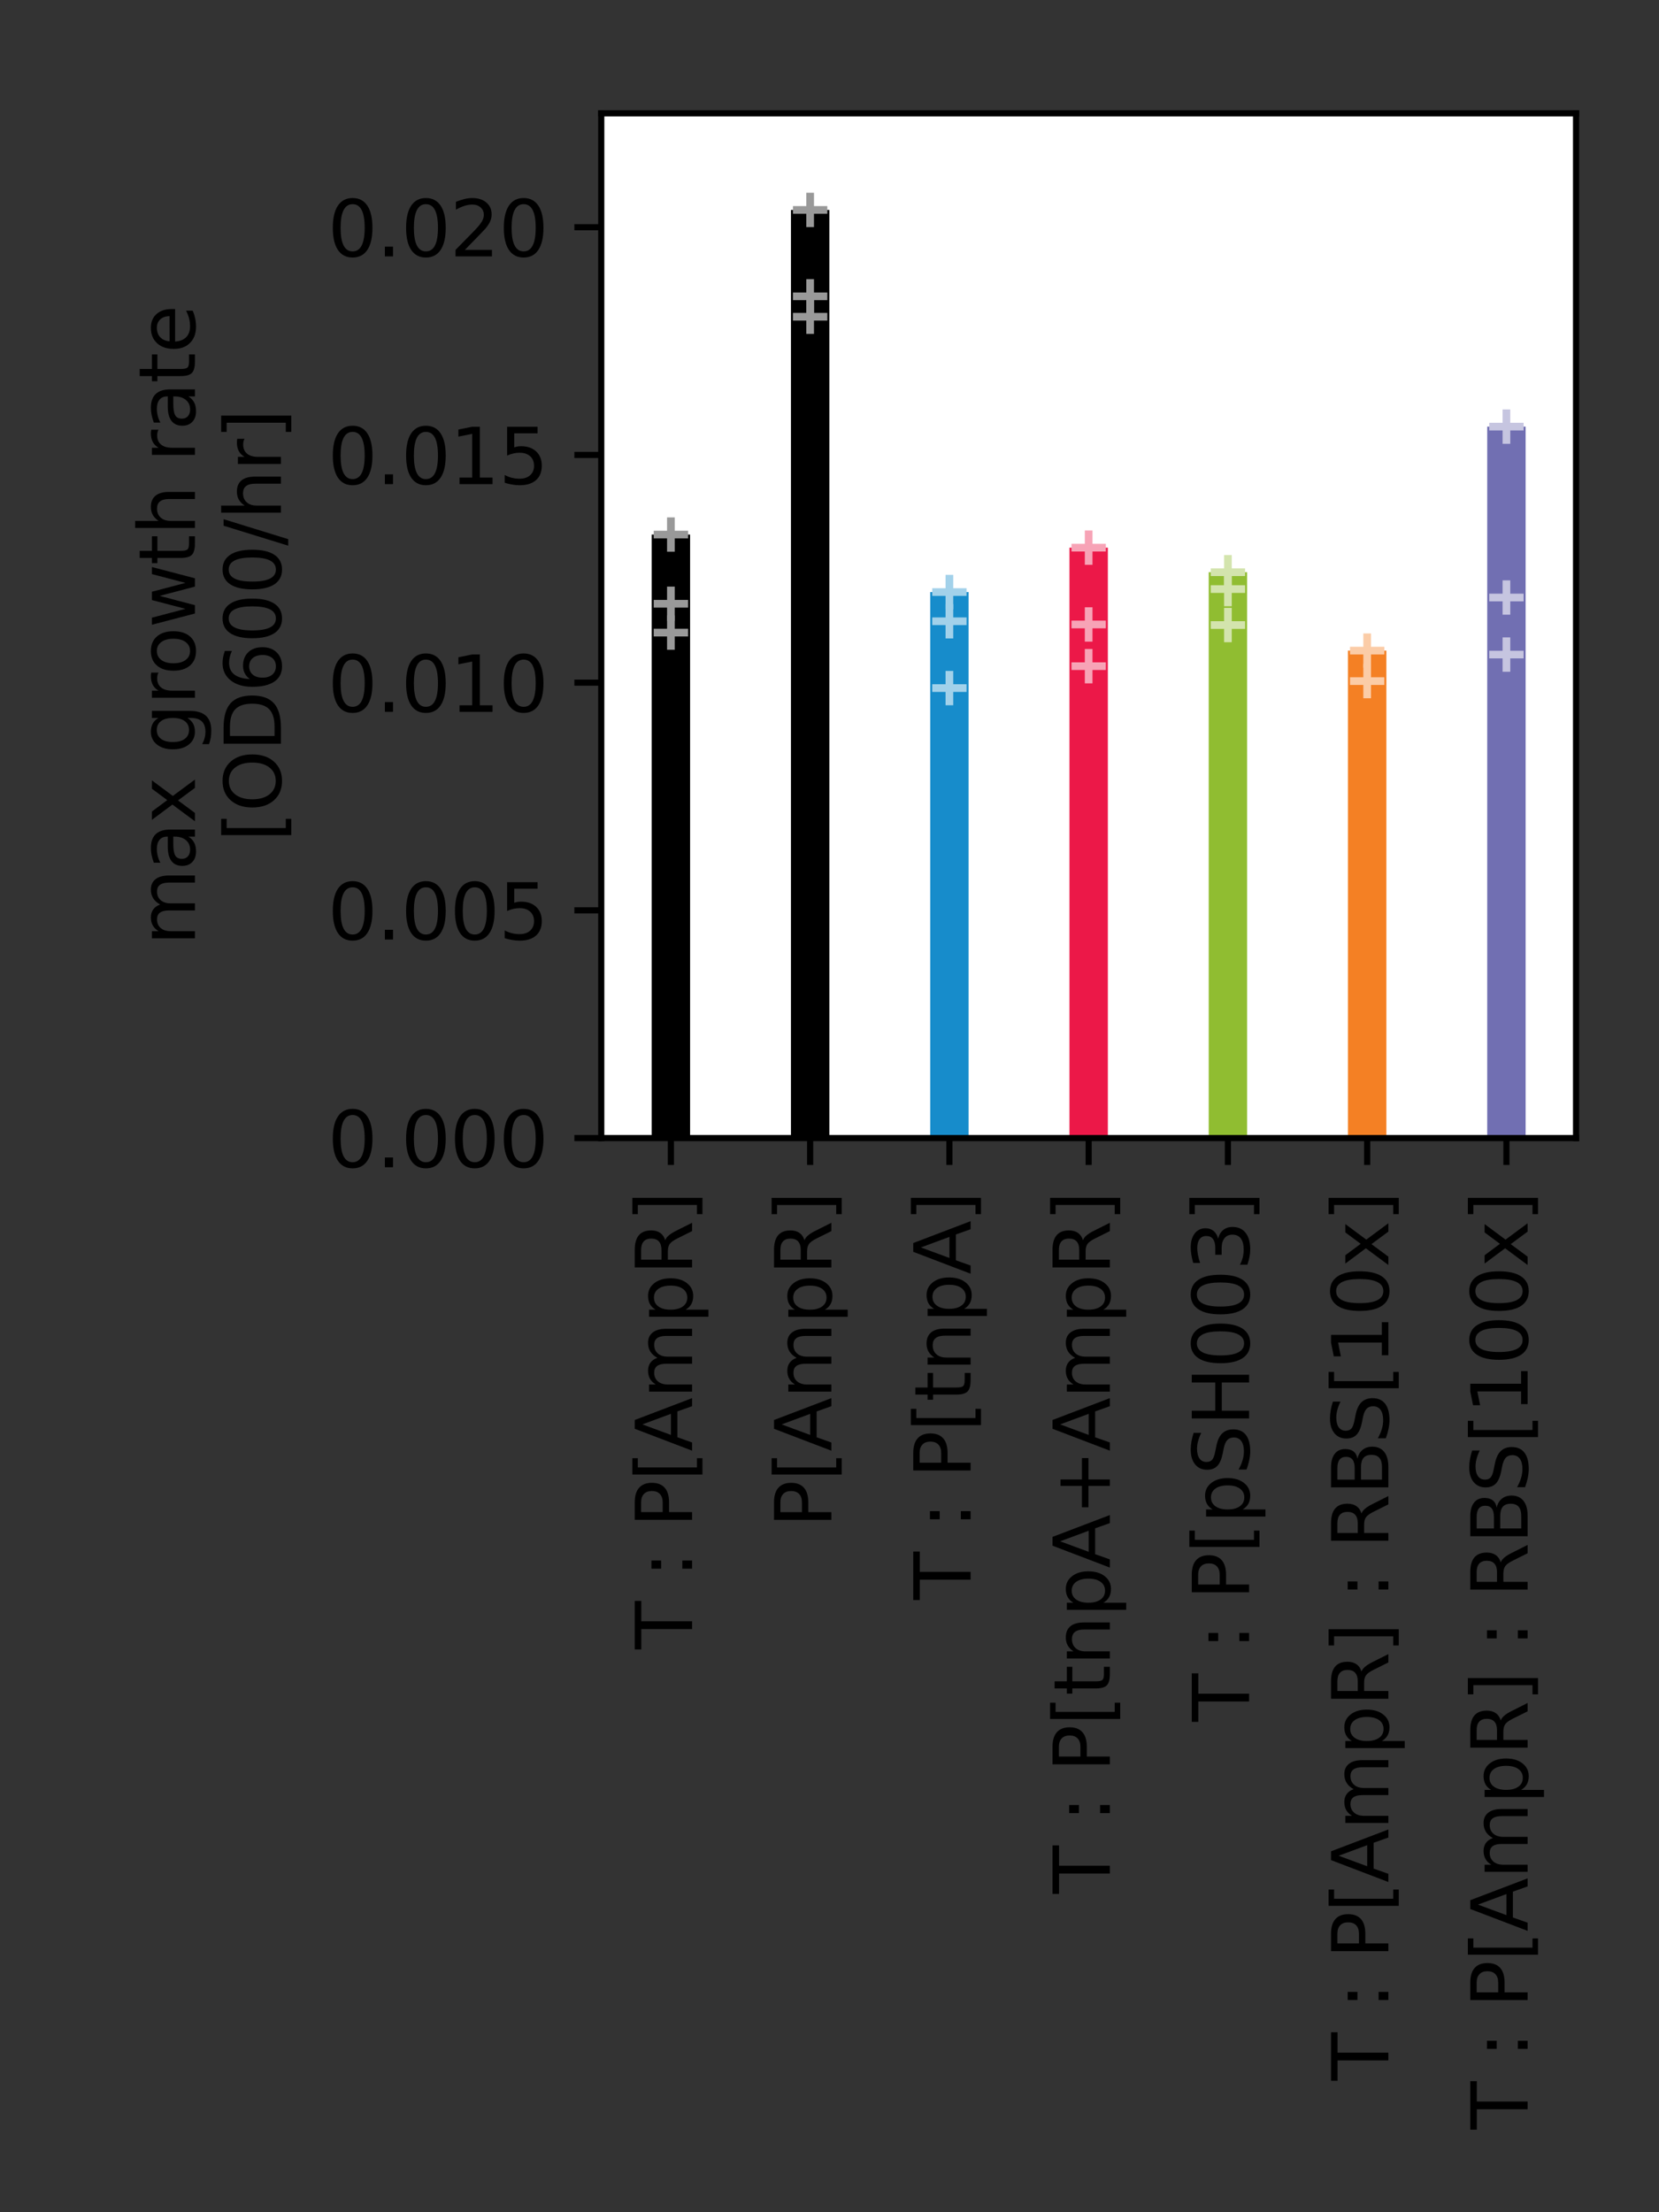 <?xml version="1.0" encoding="utf-8" standalone="no"?>
<!DOCTYPE svg PUBLIC "-//W3C//DTD SVG 1.1//EN"
  "http://www.w3.org/Graphics/SVG/1.1/DTD/svg11.dtd">
<svg xmlns:xlink="http://www.w3.org/1999/xlink" width="216pt" height="288pt" viewBox="0 0 216 288" xmlns="http://www.w3.org/2000/svg" version="1.1">
 <rect x="0" y="0" width="216" height="288" fill="#333333" stroke="none"/>
 <defs>
  <style type="text/css">*{stroke-linejoin: round; stroke-linecap: butt}</style>
 </defs>
 <g id="figure_1">
  <g id="patch_1">
   <path d="M 0 288 
L 216 288 
L 216 0 
L 0 0 
L 0 288 
z
" style="fill: none"/>
  </g>
  <g id="axes_1">
   <g id="patch_2">
    <path d="M 78.284 148.16 
L 205.2 148.16 
L 205.2 14.76 
L 78.284 14.76 
z
" style="fill: #ffffff"/>
   </g>
   <g id="matplotlib.axis_1">
    <g id="xtick_1">
     <g id="line2d_1">
      <defs>
       <path id="m758dbf2bb7" d="M 0 0 
L 0 3.5 
" style="stroke: #000000; stroke-width: 0.8"/>
      </defs>
      <g>
       <use xlink:href="#m758dbf2bb7" x="87.349" y="148.16" style="stroke: #000000; stroke-width: 0.8"/>
      </g>
     </g>
     <g id="text_1">
      <!-- T : P[AmpR] -->
      <g transform="translate(90.109 214.704)rotate(-90)scale(0.1 -0.1)">
       <defs>
        <path id="DejaVuSans-54" d="M -19 4666 
L 3928 4666 
L 3928 4134 
L 2272 4134 
L 2272 0 
L 1638 0 
L 1638 4134 
L -19 4134 
L -19 4666 
z
" transform="scale(0.016)"/>
        <path id="DejaVuSans-20" transform="scale(0.016)"/>
        <path id="DejaVuSans-3a" d="M 750 794 
L 1409 794 
L 1409 0 
L 750 0 
L 750 794 
z
M 750 3309 
L 1409 3309 
L 1409 2516 
L 750 2516 
L 750 3309 
z
" transform="scale(0.016)"/>
        <path id="DejaVuSans-50" d="M 1259 4147 
L 1259 2394 
L 2053 2394 
Q 2494 2394 2734 2622 
Q 2975 2850 2975 3272 
Q 2975 3691 2734 3919 
Q 2494 4147 2053 4147 
L 1259 4147 
z
M 628 4666 
L 2053 4666 
Q 2838 4666 3239 4311 
Q 3641 3956 3641 3272 
Q 3641 2581 3239 2228 
Q 2838 1875 2053 1875 
L 1259 1875 
L 1259 0 
L 628 0 
L 628 4666 
z
" transform="scale(0.016)"/>
        <path id="DejaVuSans-5b" d="M 550 4863 
L 1875 4863 
L 1875 4416 
L 1125 4416 
L 1125 -397 
L 1875 -397 
L 1875 -844 
L 550 -844 
L 550 4863 
z
" transform="scale(0.016)"/>
        <path id="DejaVuSans-41" d="M 2188 4044 
L 1331 1722 
L 3047 1722 
L 2188 4044 
z
M 1831 4666 
L 2547 4666 
L 4325 0 
L 3669 0 
L 3244 1197 
L 1141 1197 
L 716 0 
L 50 0 
L 1831 4666 
z
" transform="scale(0.016)"/>
        <path id="DejaVuSans-6d" d="M 3328 2828 
Q 3544 3216 3844 3400 
Q 4144 3584 4550 3584 
Q 5097 3584 5394 3201 
Q 5691 2819 5691 2113 
L 5691 0 
L 5113 0 
L 5113 2094 
Q 5113 2597 4934 2840 
Q 4756 3084 4391 3084 
Q 3944 3084 3684 2787 
Q 3425 2491 3425 1978 
L 3425 0 
L 2847 0 
L 2847 2094 
Q 2847 2600 2669 2842 
Q 2491 3084 2119 3084 
Q 1678 3084 1418 2786 
Q 1159 2488 1159 1978 
L 1159 0 
L 581 0 
L 581 3500 
L 1159 3500 
L 1159 2956 
Q 1356 3278 1631 3431 
Q 1906 3584 2284 3584 
Q 2666 3584 2933 3390 
Q 3200 3197 3328 2828 
z
" transform="scale(0.016)"/>
        <path id="DejaVuSans-70" d="M 1159 525 
L 1159 -1331 
L 581 -1331 
L 581 3500 
L 1159 3500 
L 1159 2969 
Q 1341 3281 1617 3432 
Q 1894 3584 2278 3584 
Q 2916 3584 3314 3078 
Q 3713 2572 3713 1747 
Q 3713 922 3314 415 
Q 2916 -91 2278 -91 
Q 1894 -91 1617 61 
Q 1341 213 1159 525 
z
M 3116 1747 
Q 3116 2381 2855 2742 
Q 2594 3103 2138 3103 
Q 1681 3103 1420 2742 
Q 1159 2381 1159 1747 
Q 1159 1113 1420 752 
Q 1681 391 2138 391 
Q 2594 391 2855 752 
Q 3116 1113 3116 1747 
z
" transform="scale(0.016)"/>
        <path id="DejaVuSans-52" d="M 2841 2188 
Q 3044 2119 3236 1894 
Q 3428 1669 3622 1275 
L 4263 0 
L 3584 0 
L 2988 1197 
Q 2756 1666 2539 1819 
Q 2322 1972 1947 1972 
L 1259 1972 
L 1259 0 
L 628 0 
L 628 4666 
L 2053 4666 
Q 2853 4666 3247 4331 
Q 3641 3997 3641 3322 
Q 3641 2881 3436 2590 
Q 3231 2300 2841 2188 
z
M 1259 4147 
L 1259 2491 
L 2053 2491 
Q 2509 2491 2742 2702 
Q 2975 2913 2975 3322 
Q 2975 3731 2742 3939 
Q 2509 4147 2053 4147 
L 1259 4147 
z
" transform="scale(0.016)"/>
        <path id="DejaVuSans-5d" d="M 1947 4863 
L 1947 -844 
L 622 -844 
L 622 -397 
L 1369 -397 
L 1369 4416 
L 622 4416 
L 622 4863 
L 1947 4863 
z
" transform="scale(0.016)"/>
       </defs>
       <use xlink:href="#DejaVuSans-54"/>
       <use xlink:href="#DejaVuSans-20" x="61.084"/>
       <use xlink:href="#DejaVuSans-3a" x="92.871"/>
       <use xlink:href="#DejaVuSans-20" x="126.562"/>
       <use xlink:href="#DejaVuSans-50" x="158.35"/>
       <use xlink:href="#DejaVuSans-5b" x="218.652"/>
       <use xlink:href="#DejaVuSans-41" x="257.666"/>
       <use xlink:href="#DejaVuSans-6d" x="326.074"/>
       <use xlink:href="#DejaVuSans-70" x="423.486"/>
       <use xlink:href="#DejaVuSans-52" x="486.963"/>
       <use xlink:href="#DejaVuSans-5d" x="556.445"/>
      </g>
     </g>
    </g>
    <g id="xtick_2">
     <g id="line2d_2">
      <g>
       <use xlink:href="#m758dbf2bb7" x="105.48" y="148.16" style="stroke: #000000; stroke-width: 0.8"/>
      </g>
     </g>
     <g id="text_2">
      <!-- P[AmpR] -->
      <g transform="translate(108.24 198.871)rotate(-90)scale(0.1 -0.1)">
       <use xlink:href="#DejaVuSans-50"/>
       <use xlink:href="#DejaVuSans-5b" x="60.303"/>
       <use xlink:href="#DejaVuSans-41" x="99.316"/>
       <use xlink:href="#DejaVuSans-6d" x="167.725"/>
       <use xlink:href="#DejaVuSans-70" x="265.137"/>
       <use xlink:href="#DejaVuSans-52" x="328.613"/>
       <use xlink:href="#DejaVuSans-5d" x="398.096"/>
      </g>
     </g>
    </g>
    <g id="xtick_3">
     <g id="line2d_3">
      <g>
       <use xlink:href="#m758dbf2bb7" x="123.611" y="148.16" style="stroke: #000000; stroke-width: 0.8"/>
      </g>
     </g>
     <g id="text_3">
      <!-- T : P[tnpA] -->
      <g transform="translate(126.371 208.273)rotate(-90)scale(0.1 -0.1)">
       <defs>
        <path id="DejaVuSans-74" d="M 1172 4494 
L 1172 3500 
L 2356 3500 
L 2356 3053 
L 1172 3053 
L 1172 1153 
Q 1172 725 1289 603 
Q 1406 481 1766 481 
L 2356 481 
L 2356 0 
L 1766 0 
Q 1100 0 847 248 
Q 594 497 594 1153 
L 594 3053 
L 172 3053 
L 172 3500 
L 594 3500 
L 594 4494 
L 1172 4494 
z
" transform="scale(0.016)"/>
        <path id="DejaVuSans-6e" d="M 3513 2113 
L 3513 0 
L 2938 0 
L 2938 2094 
Q 2938 2591 2744 2837 
Q 2550 3084 2163 3084 
Q 1697 3084 1428 2787 
Q 1159 2491 1159 1978 
L 1159 0 
L 581 0 
L 581 3500 
L 1159 3500 
L 1159 2956 
Q 1366 3272 1645 3428 
Q 1925 3584 2291 3584 
Q 2894 3584 3203 3211 
Q 3513 2838 3513 2113 
z
" transform="scale(0.016)"/>
       </defs>
       <use xlink:href="#DejaVuSans-54"/>
       <use xlink:href="#DejaVuSans-20" x="61.084"/>
       <use xlink:href="#DejaVuSans-3a" x="92.871"/>
       <use xlink:href="#DejaVuSans-20" x="126.562"/>
       <use xlink:href="#DejaVuSans-50" x="158.35"/>
       <use xlink:href="#DejaVuSans-5b" x="218.652"/>
       <use xlink:href="#DejaVuSans-74" x="257.666"/>
       <use xlink:href="#DejaVuSans-6e" x="296.875"/>
       <use xlink:href="#DejaVuSans-70" x="360.254"/>
       <use xlink:href="#DejaVuSans-41" x="423.73"/>
       <use xlink:href="#DejaVuSans-5d" x="492.139"/>
      </g>
     </g>
    </g>
    <g id="xtick_4">
     <g id="line2d_4">
      <g>
       <use xlink:href="#m758dbf2bb7" x="141.742" y="148.16" style="stroke: #000000; stroke-width: 0.8"/>
      </g>
     </g>
     <g id="text_4">
      <!-- T : P[tnpA+AmpR] -->
      <g transform="translate(144.501 246.53)rotate(-90)scale(0.1 -0.1)">
       <defs>
        <path id="DejaVuSans-2b" d="M 2944 4013 
L 2944 2272 
L 4684 2272 
L 4684 1741 
L 2944 1741 
L 2944 0 
L 2419 0 
L 2419 1741 
L 678 1741 
L 678 2272 
L 2419 2272 
L 2419 4013 
L 2944 4013 
z
" transform="scale(0.016)"/>
       </defs>
       <use xlink:href="#DejaVuSans-54"/>
       <use xlink:href="#DejaVuSans-20" x="61.084"/>
       <use xlink:href="#DejaVuSans-3a" x="92.871"/>
       <use xlink:href="#DejaVuSans-20" x="126.562"/>
       <use xlink:href="#DejaVuSans-50" x="158.35"/>
       <use xlink:href="#DejaVuSans-5b" x="218.652"/>
       <use xlink:href="#DejaVuSans-74" x="257.666"/>
       <use xlink:href="#DejaVuSans-6e" x="296.875"/>
       <use xlink:href="#DejaVuSans-70" x="360.254"/>
       <use xlink:href="#DejaVuSans-41" x="423.73"/>
       <use xlink:href="#DejaVuSans-2b" x="492.139"/>
       <use xlink:href="#DejaVuSans-41" x="575.928"/>
       <use xlink:href="#DejaVuSans-6d" x="644.336"/>
       <use xlink:href="#DejaVuSans-70" x="741.748"/>
       <use xlink:href="#DejaVuSans-52" x="805.225"/>
       <use xlink:href="#DejaVuSans-5d" x="874.707"/>
      </g>
     </g>
    </g>
    <g id="xtick_5">
     <g id="line2d_5">
      <g>
       <use xlink:href="#m758dbf2bb7" x="159.873" y="148.16" style="stroke: #000000; stroke-width: 0.8"/>
      </g>
     </g>
     <g id="text_5">
      <!-- T : P[pSH003] -->
      <g transform="translate(162.632 224.13)rotate(-90)scale(0.1 -0.1)">
       <defs>
        <path id="DejaVuSans-53" d="M 3425 4513 
L 3425 3897 
Q 3066 4069 2747 4153 
Q 2428 4238 2131 4238 
Q 1616 4238 1336 4038 
Q 1056 3838 1056 3469 
Q 1056 3159 1242 3001 
Q 1428 2844 1947 2747 
L 2328 2669 
Q 3034 2534 3370 2195 
Q 3706 1856 3706 1288 
Q 3706 609 3251 259 
Q 2797 -91 1919 -91 
Q 1588 -91 1214 -16 
Q 841 59 441 206 
L 441 856 
Q 825 641 1194 531 
Q 1563 422 1919 422 
Q 2459 422 2753 634 
Q 3047 847 3047 1241 
Q 3047 1584 2836 1778 
Q 2625 1972 2144 2069 
L 1759 2144 
Q 1053 2284 737 2584 
Q 422 2884 422 3419 
Q 422 4038 858 4394 
Q 1294 4750 2059 4750 
Q 2388 4750 2728 4690 
Q 3069 4631 3425 4513 
z
" transform="scale(0.016)"/>
        <path id="DejaVuSans-48" d="M 628 4666 
L 1259 4666 
L 1259 2753 
L 3553 2753 
L 3553 4666 
L 4184 4666 
L 4184 0 
L 3553 0 
L 3553 2222 
L 1259 2222 
L 1259 0 
L 628 0 
L 628 4666 
z
" transform="scale(0.016)"/>
        <path id="DejaVuSans-30" d="M 2034 4250 
Q 1547 4250 1301 3770 
Q 1056 3291 1056 2328 
Q 1056 1369 1301 889 
Q 1547 409 2034 409 
Q 2525 409 2770 889 
Q 3016 1369 3016 2328 
Q 3016 3291 2770 3770 
Q 2525 4250 2034 4250 
z
M 2034 4750 
Q 2819 4750 3233 4129 
Q 3647 3509 3647 2328 
Q 3647 1150 3233 529 
Q 2819 -91 2034 -91 
Q 1250 -91 836 529 
Q 422 1150 422 2328 
Q 422 3509 836 4129 
Q 1250 4750 2034 4750 
z
" transform="scale(0.016)"/>
        <path id="DejaVuSans-33" d="M 2597 2516 
Q 3050 2419 3304 2112 
Q 3559 1806 3559 1356 
Q 3559 666 3084 287 
Q 2609 -91 1734 -91 
Q 1441 -91 1130 -33 
Q 819 25 488 141 
L 488 750 
Q 750 597 1062 519 
Q 1375 441 1716 441 
Q 2309 441 2620 675 
Q 2931 909 2931 1356 
Q 2931 1769 2642 2001 
Q 2353 2234 1838 2234 
L 1294 2234 
L 1294 2753 
L 1863 2753 
Q 2328 2753 2575 2939 
Q 2822 3125 2822 3475 
Q 2822 3834 2567 4026 
Q 2313 4219 1838 4219 
Q 1578 4219 1281 4162 
Q 984 4106 628 3988 
L 628 4550 
Q 988 4650 1302 4700 
Q 1616 4750 1894 4750 
Q 2613 4750 3031 4423 
Q 3450 4097 3450 3541 
Q 3450 3153 3228 2886 
Q 3006 2619 2597 2516 
z
" transform="scale(0.016)"/>
       </defs>
       <use xlink:href="#DejaVuSans-54"/>
       <use xlink:href="#DejaVuSans-20" x="61.084"/>
       <use xlink:href="#DejaVuSans-3a" x="92.871"/>
       <use xlink:href="#DejaVuSans-20" x="126.562"/>
       <use xlink:href="#DejaVuSans-50" x="158.35"/>
       <use xlink:href="#DejaVuSans-5b" x="218.652"/>
       <use xlink:href="#DejaVuSans-70" x="257.666"/>
       <use xlink:href="#DejaVuSans-53" x="321.143"/>
       <use xlink:href="#DejaVuSans-48" x="384.619"/>
       <use xlink:href="#DejaVuSans-30" x="459.814"/>
       <use xlink:href="#DejaVuSans-30" x="523.438"/>
       <use xlink:href="#DejaVuSans-33" x="587.061"/>
       <use xlink:href="#DejaVuSans-5d" x="650.684"/>
      </g>
     </g>
    </g>
    <g id="xtick_6">
     <g id="line2d_6">
      <g>
       <use xlink:href="#m758dbf2bb7" x="178.004" y="148.16" style="stroke: #000000; stroke-width: 0.8"/>
      </g>
     </g>
     <g id="text_6">
      <!-- T : P[AmpR] : RBS[10x] -->
      <g transform="translate(180.763 270.858)rotate(-90)scale(0.1 -0.1)">
       <defs>
        <path id="DejaVuSans-42" d="M 1259 2228 
L 1259 519 
L 2272 519 
Q 2781 519 3026 730 
Q 3272 941 3272 1375 
Q 3272 1813 3026 2020 
Q 2781 2228 2272 2228 
L 1259 2228 
z
M 1259 4147 
L 1259 2741 
L 2194 2741 
Q 2656 2741 2882 2914 
Q 3109 3088 3109 3444 
Q 3109 3797 2882 3972 
Q 2656 4147 2194 4147 
L 1259 4147 
z
M 628 4666 
L 2241 4666 
Q 2963 4666 3353 4366 
Q 3744 4066 3744 3513 
Q 3744 3084 3544 2831 
Q 3344 2578 2956 2516 
Q 3422 2416 3680 2098 
Q 3938 1781 3938 1306 
Q 3938 681 3513 340 
Q 3088 0 2303 0 
L 628 0 
L 628 4666 
z
" transform="scale(0.016)"/>
        <path id="DejaVuSans-31" d="M 794 531 
L 1825 531 
L 1825 4091 
L 703 3866 
L 703 4441 
L 1819 4666 
L 2450 4666 
L 2450 531 
L 3481 531 
L 3481 0 
L 794 0 
L 794 531 
z
" transform="scale(0.016)"/>
        <path id="DejaVuSans-78" d="M 3513 3500 
L 2247 1797 
L 3578 0 
L 2900 0 
L 1881 1375 
L 863 0 
L 184 0 
L 1544 1831 
L 300 3500 
L 978 3500 
L 1906 2253 
L 2834 3500 
L 3513 3500 
z
" transform="scale(0.016)"/>
       </defs>
       <use xlink:href="#DejaVuSans-54"/>
       <use xlink:href="#DejaVuSans-20" x="61.084"/>
       <use xlink:href="#DejaVuSans-3a" x="92.871"/>
       <use xlink:href="#DejaVuSans-20" x="126.562"/>
       <use xlink:href="#DejaVuSans-50" x="158.35"/>
       <use xlink:href="#DejaVuSans-5b" x="218.652"/>
       <use xlink:href="#DejaVuSans-41" x="257.666"/>
       <use xlink:href="#DejaVuSans-6d" x="326.074"/>
       <use xlink:href="#DejaVuSans-70" x="423.486"/>
       <use xlink:href="#DejaVuSans-52" x="486.963"/>
       <use xlink:href="#DejaVuSans-5d" x="556.445"/>
       <use xlink:href="#DejaVuSans-20" x="595.459"/>
       <use xlink:href="#DejaVuSans-3a" x="627.246"/>
       <use xlink:href="#DejaVuSans-20" x="660.938"/>
       <use xlink:href="#DejaVuSans-52" x="692.725"/>
       <use xlink:href="#DejaVuSans-42" x="762.207"/>
       <use xlink:href="#DejaVuSans-53" x="829.061"/>
       <use xlink:href="#DejaVuSans-5b" x="892.537"/>
       <use xlink:href="#DejaVuSans-31" x="931.551"/>
       <use xlink:href="#DejaVuSans-30" x="995.174"/>
       <use xlink:href="#DejaVuSans-78" x="1058.797"/>
       <use xlink:href="#DejaVuSans-5d" x="1117.977"/>
      </g>
     </g>
    </g>
    <g id="xtick_7">
     <g id="line2d_7">
      <g>
       <use xlink:href="#m758dbf2bb7" x="196.135" y="148.16" style="stroke: #000000; stroke-width: 0.8"/>
      </g>
     </g>
     <g id="text_7">
      <!-- T : P[AmpR] : RBS[100x] -->
      <g transform="translate(198.894 277.221)rotate(-90)scale(0.1 -0.1)">
       <use xlink:href="#DejaVuSans-54"/>
       <use xlink:href="#DejaVuSans-20" x="61.084"/>
       <use xlink:href="#DejaVuSans-3a" x="92.871"/>
       <use xlink:href="#DejaVuSans-20" x="126.562"/>
       <use xlink:href="#DejaVuSans-50" x="158.35"/>
       <use xlink:href="#DejaVuSans-5b" x="218.652"/>
       <use xlink:href="#DejaVuSans-41" x="257.666"/>
       <use xlink:href="#DejaVuSans-6d" x="326.074"/>
       <use xlink:href="#DejaVuSans-70" x="423.486"/>
       <use xlink:href="#DejaVuSans-52" x="486.963"/>
       <use xlink:href="#DejaVuSans-5d" x="556.445"/>
       <use xlink:href="#DejaVuSans-20" x="595.459"/>
       <use xlink:href="#DejaVuSans-3a" x="627.246"/>
       <use xlink:href="#DejaVuSans-20" x="660.938"/>
       <use xlink:href="#DejaVuSans-52" x="692.725"/>
       <use xlink:href="#DejaVuSans-42" x="762.207"/>
       <use xlink:href="#DejaVuSans-53" x="829.061"/>
       <use xlink:href="#DejaVuSans-5b" x="892.537"/>
       <use xlink:href="#DejaVuSans-31" x="931.551"/>
       <use xlink:href="#DejaVuSans-30" x="995.174"/>
       <use xlink:href="#DejaVuSans-30" x="1058.797"/>
       <use xlink:href="#DejaVuSans-78" x="1122.42"/>
       <use xlink:href="#DejaVuSans-5d" x="1181.6"/>
      </g>
     </g>
    </g>
   </g>
   <g id="matplotlib.axis_2">
    <g id="ytick_1">
     <g id="line2d_8">
      <defs>
       <path id="md6431f8897" d="M 0 0 
L -3.5 0 
" style="stroke: #000000; stroke-width: 0.8"/>
      </defs>
      <g>
       <use xlink:href="#md6431f8897" x="78.284" y="148.16" style="stroke: #000000; stroke-width: 0.8"/>
      </g>
     </g>
     <g id="text_8">
      <!-- 0.000 -->
      <g transform="translate(42.656 151.959)scale(0.1 -0.1)">
       <defs>
        <path id="DejaVuSans-2e" d="M 684 794 
L 1344 794 
L 1344 0 
L 684 0 
L 684 794 
z
" transform="scale(0.016)"/>
       </defs>
       <use xlink:href="#DejaVuSans-30"/>
       <use xlink:href="#DejaVuSans-2e" x="63.623"/>
       <use xlink:href="#DejaVuSans-30" x="95.41"/>
       <use xlink:href="#DejaVuSans-30" x="159.033"/>
       <use xlink:href="#DejaVuSans-30" x="222.656"/>
      </g>
     </g>
    </g>
    <g id="ytick_2">
     <g id="line2d_9">
      <g>
       <use xlink:href="#md6431f8897" x="78.284" y="118.516" style="stroke: #000000; stroke-width: 0.8"/>
      </g>
     </g>
     <g id="text_9">
      <!-- 0.005 -->
      <g transform="translate(42.656 122.315)scale(0.1 -0.1)">
       <defs>
        <path id="DejaVuSans-35" d="M 691 4666 
L 3169 4666 
L 3169 4134 
L 1269 4134 
L 1269 2991 
Q 1406 3038 1543 3061 
Q 1681 3084 1819 3084 
Q 2600 3084 3056 2656 
Q 3513 2228 3513 1497 
Q 3513 744 3044 326 
Q 2575 -91 1722 -91 
Q 1428 -91 1123 -41 
Q 819 9 494 109 
L 494 744 
Q 775 591 1075 516 
Q 1375 441 1709 441 
Q 2250 441 2565 725 
Q 2881 1009 2881 1497 
Q 2881 1984 2565 2268 
Q 2250 2553 1709 2553 
Q 1456 2553 1204 2497 
Q 953 2441 691 2322 
L 691 4666 
z
" transform="scale(0.016)"/>
       </defs>
       <use xlink:href="#DejaVuSans-30"/>
       <use xlink:href="#DejaVuSans-2e" x="63.623"/>
       <use xlink:href="#DejaVuSans-30" x="95.41"/>
       <use xlink:href="#DejaVuSans-30" x="159.033"/>
       <use xlink:href="#DejaVuSans-35" x="222.656"/>
      </g>
     </g>
    </g>
    <g id="ytick_3">
     <g id="line2d_10">
      <g>
       <use xlink:href="#md6431f8897" x="78.284" y="88.871" style="stroke: #000000; stroke-width: 0.8"/>
      </g>
     </g>
     <g id="text_10">
      <!-- 0.010 -->
      <g transform="translate(42.656 92.67)scale(0.1 -0.1)">
       <use xlink:href="#DejaVuSans-30"/>
       <use xlink:href="#DejaVuSans-2e" x="63.623"/>
       <use xlink:href="#DejaVuSans-30" x="95.41"/>
       <use xlink:href="#DejaVuSans-31" x="159.033"/>
       <use xlink:href="#DejaVuSans-30" x="222.656"/>
      </g>
     </g>
    </g>
    <g id="ytick_4">
     <g id="line2d_11">
      <g>
       <use xlink:href="#md6431f8897" x="78.284" y="59.227" style="stroke: #000000; stroke-width: 0.8"/>
      </g>
     </g>
     <g id="text_11">
      <!-- 0.015 -->
      <g transform="translate(42.656 63.026)scale(0.1 -0.1)">
       <use xlink:href="#DejaVuSans-30"/>
       <use xlink:href="#DejaVuSans-2e" x="63.623"/>
       <use xlink:href="#DejaVuSans-30" x="95.41"/>
       <use xlink:href="#DejaVuSans-31" x="159.033"/>
       <use xlink:href="#DejaVuSans-35" x="222.656"/>
      </g>
     </g>
    </g>
    <g id="ytick_5">
     <g id="line2d_12">
      <g>
       <use xlink:href="#md6431f8897" x="78.284" y="29.582" style="stroke: #000000; stroke-width: 0.8"/>
      </g>
     </g>
     <g id="text_12">
      <!-- 0.020 -->
      <g transform="translate(42.656 33.381)scale(0.1 -0.1)">
       <defs>
        <path id="DejaVuSans-32" d="M 1228 531 
L 3431 531 
L 3431 0 
L 469 0 
L 469 531 
Q 828 903 1448 1529 
Q 2069 2156 2228 2338 
Q 2531 2678 2651 2914 
Q 2772 3150 2772 3378 
Q 2772 3750 2511 3984 
Q 2250 4219 1831 4219 
Q 1534 4219 1204 4116 
Q 875 4013 500 3803 
L 500 4441 
Q 881 4594 1212 4672 
Q 1544 4750 1819 4750 
Q 2544 4750 2975 4387 
Q 3406 4025 3406 3419 
Q 3406 3131 3298 2873 
Q 3191 2616 2906 2266 
Q 2828 2175 2409 1742 
Q 1991 1309 1228 531 
z
" transform="scale(0.016)"/>
       </defs>
       <use xlink:href="#DejaVuSans-30"/>
       <use xlink:href="#DejaVuSans-2e" x="63.623"/>
       <use xlink:href="#DejaVuSans-30" x="95.41"/>
       <use xlink:href="#DejaVuSans-32" x="159.033"/>
       <use xlink:href="#DejaVuSans-30" x="222.656"/>
      </g>
     </g>
    </g>
    <g id="text_13">
     <!-- max growth rate -->
     <g transform="translate(25.378 123.083)rotate(-90)scale(0.1 -0.1)">
      <defs>
       <path id="DejaVuSans-61" d="M 2194 1759 
Q 1497 1759 1228 1600 
Q 959 1441 959 1056 
Q 959 750 1161 570 
Q 1363 391 1709 391 
Q 2188 391 2477 730 
Q 2766 1069 2766 1631 
L 2766 1759 
L 2194 1759 
z
M 3341 1997 
L 3341 0 
L 2766 0 
L 2766 531 
Q 2569 213 2275 61 
Q 1981 -91 1556 -91 
Q 1019 -91 701 211 
Q 384 513 384 1019 
Q 384 1609 779 1909 
Q 1175 2209 1959 2209 
L 2766 2209 
L 2766 2266 
Q 2766 2663 2505 2880 
Q 2244 3097 1772 3097 
Q 1472 3097 1187 3025 
Q 903 2953 641 2809 
L 641 3341 
Q 956 3463 1253 3523 
Q 1550 3584 1831 3584 
Q 2591 3584 2966 3190 
Q 3341 2797 3341 1997 
z
" transform="scale(0.016)"/>
       <path id="DejaVuSans-67" d="M 2906 1791 
Q 2906 2416 2648 2759 
Q 2391 3103 1925 3103 
Q 1463 3103 1205 2759 
Q 947 2416 947 1791 
Q 947 1169 1205 825 
Q 1463 481 1925 481 
Q 2391 481 2648 825 
Q 2906 1169 2906 1791 
z
M 3481 434 
Q 3481 -459 3084 -895 
Q 2688 -1331 1869 -1331 
Q 1566 -1331 1297 -1286 
Q 1028 -1241 775 -1147 
L 775 -588 
Q 1028 -725 1275 -790 
Q 1522 -856 1778 -856 
Q 2344 -856 2625 -561 
Q 2906 -266 2906 331 
L 2906 616 
Q 2728 306 2450 153 
Q 2172 0 1784 0 
Q 1141 0 747 490 
Q 353 981 353 1791 
Q 353 2603 747 3093 
Q 1141 3584 1784 3584 
Q 2172 3584 2450 3431 
Q 2728 3278 2906 2969 
L 2906 3500 
L 3481 3500 
L 3481 434 
z
" transform="scale(0.016)"/>
       <path id="DejaVuSans-72" d="M 2631 2963 
Q 2534 3019 2420 3045 
Q 2306 3072 2169 3072 
Q 1681 3072 1420 2755 
Q 1159 2438 1159 1844 
L 1159 0 
L 581 0 
L 581 3500 
L 1159 3500 
L 1159 2956 
Q 1341 3275 1631 3429 
Q 1922 3584 2338 3584 
Q 2397 3584 2469 3576 
Q 2541 3569 2628 3553 
L 2631 2963 
z
" transform="scale(0.016)"/>
       <path id="DejaVuSans-6f" d="M 1959 3097 
Q 1497 3097 1228 2736 
Q 959 2375 959 1747 
Q 959 1119 1226 758 
Q 1494 397 1959 397 
Q 2419 397 2687 759 
Q 2956 1122 2956 1747 
Q 2956 2369 2687 2733 
Q 2419 3097 1959 3097 
z
M 1959 3584 
Q 2709 3584 3137 3096 
Q 3566 2609 3566 1747 
Q 3566 888 3137 398 
Q 2709 -91 1959 -91 
Q 1206 -91 779 398 
Q 353 888 353 1747 
Q 353 2609 779 3096 
Q 1206 3584 1959 3584 
z
" transform="scale(0.016)"/>
       <path id="DejaVuSans-77" d="M 269 3500 
L 844 3500 
L 1563 769 
L 2278 3500 
L 2956 3500 
L 3675 769 
L 4391 3500 
L 4966 3500 
L 4050 0 
L 3372 0 
L 2619 2869 
L 1863 0 
L 1184 0 
L 269 3500 
z
" transform="scale(0.016)"/>
       <path id="DejaVuSans-68" d="M 3513 2113 
L 3513 0 
L 2938 0 
L 2938 2094 
Q 2938 2591 2744 2837 
Q 2550 3084 2163 3084 
Q 1697 3084 1428 2787 
Q 1159 2491 1159 1978 
L 1159 0 
L 581 0 
L 581 4863 
L 1159 4863 
L 1159 2956 
Q 1366 3272 1645 3428 
Q 1925 3584 2291 3584 
Q 2894 3584 3203 3211 
Q 3513 2838 3513 2113 
z
" transform="scale(0.016)"/>
       <path id="DejaVuSans-65" d="M 3597 1894 
L 3597 1613 
L 953 1613 
Q 991 1019 1311 708 
Q 1631 397 2203 397 
Q 2534 397 2845 478 
Q 3156 559 3463 722 
L 3463 178 
Q 3153 47 2828 -22 
Q 2503 -91 2169 -91 
Q 1331 -91 842 396 
Q 353 884 353 1716 
Q 353 2575 817 3079 
Q 1281 3584 2069 3584 
Q 2775 3584 3186 3129 
Q 3597 2675 3597 1894 
z
M 3022 2063 
Q 3016 2534 2758 2815 
Q 2500 3097 2075 3097 
Q 1594 3097 1305 2825 
Q 1016 2553 972 2059 
L 3022 2063 
z
" transform="scale(0.016)"/>
      </defs>
      <use xlink:href="#DejaVuSans-6d"/>
      <use xlink:href="#DejaVuSans-61" x="97.412"/>
      <use xlink:href="#DejaVuSans-78" x="158.691"/>
      <use xlink:href="#DejaVuSans-20" x="217.871"/>
      <use xlink:href="#DejaVuSans-67" x="249.658"/>
      <use xlink:href="#DejaVuSans-72" x="313.135"/>
      <use xlink:href="#DejaVuSans-6f" x="351.998"/>
      <use xlink:href="#DejaVuSans-77" x="413.18"/>
      <use xlink:href="#DejaVuSans-74" x="494.967"/>
      <use xlink:href="#DejaVuSans-68" x="534.176"/>
      <use xlink:href="#DejaVuSans-20" x="597.555"/>
      <use xlink:href="#DejaVuSans-72" x="629.342"/>
      <use xlink:href="#DejaVuSans-61" x="670.455"/>
      <use xlink:href="#DejaVuSans-74" x="731.734"/>
      <use xlink:href="#DejaVuSans-65" x="770.943"/>
     </g>
     <!-- [OD600/hr] -->
     <g transform="translate(36.576 109.6)rotate(-90)scale(0.1 -0.1)">
      <defs>
       <path id="DejaVuSans-4f" d="M 2522 4238 
Q 1834 4238 1429 3725 
Q 1025 3213 1025 2328 
Q 1025 1447 1429 934 
Q 1834 422 2522 422 
Q 3209 422 3611 934 
Q 4013 1447 4013 2328 
Q 4013 3213 3611 3725 
Q 3209 4238 2522 4238 
z
M 2522 4750 
Q 3503 4750 4090 4092 
Q 4678 3434 4678 2328 
Q 4678 1225 4090 567 
Q 3503 -91 2522 -91 
Q 1538 -91 948 565 
Q 359 1222 359 2328 
Q 359 3434 948 4092 
Q 1538 4750 2522 4750 
z
" transform="scale(0.016)"/>
       <path id="DejaVuSans-44" d="M 1259 4147 
L 1259 519 
L 2022 519 
Q 2988 519 3436 956 
Q 3884 1394 3884 2338 
Q 3884 3275 3436 3711 
Q 2988 4147 2022 4147 
L 1259 4147 
z
M 628 4666 
L 1925 4666 
Q 3281 4666 3915 4102 
Q 4550 3538 4550 2338 
Q 4550 1131 3912 565 
Q 3275 0 1925 0 
L 628 0 
L 628 4666 
z
" transform="scale(0.016)"/>
       <path id="DejaVuSans-36" d="M 2113 2584 
Q 1688 2584 1439 2293 
Q 1191 2003 1191 1497 
Q 1191 994 1439 701 
Q 1688 409 2113 409 
Q 2538 409 2786 701 
Q 3034 994 3034 1497 
Q 3034 2003 2786 2293 
Q 2538 2584 2113 2584 
z
M 3366 4563 
L 3366 3988 
Q 3128 4100 2886 4159 
Q 2644 4219 2406 4219 
Q 1781 4219 1451 3797 
Q 1122 3375 1075 2522 
Q 1259 2794 1537 2939 
Q 1816 3084 2150 3084 
Q 2853 3084 3261 2657 
Q 3669 2231 3669 1497 
Q 3669 778 3244 343 
Q 2819 -91 2113 -91 
Q 1303 -91 875 529 
Q 447 1150 447 2328 
Q 447 3434 972 4092 
Q 1497 4750 2381 4750 
Q 2619 4750 2861 4703 
Q 3103 4656 3366 4563 
z
" transform="scale(0.016)"/>
       <path id="DejaVuSans-2f" d="M 1625 4666 
L 2156 4666 
L 531 -594 
L 0 -594 
L 1625 4666 
z
" transform="scale(0.016)"/>
      </defs>
      <use xlink:href="#DejaVuSans-5b"/>
      <use xlink:href="#DejaVuSans-4f" x="39.014"/>
      <use xlink:href="#DejaVuSans-44" x="117.725"/>
      <use xlink:href="#DejaVuSans-36" x="194.727"/>
      <use xlink:href="#DejaVuSans-30" x="258.35"/>
      <use xlink:href="#DejaVuSans-30" x="321.973"/>
      <use xlink:href="#DejaVuSans-2f" x="385.596"/>
      <use xlink:href="#DejaVuSans-68" x="419.287"/>
      <use xlink:href="#DejaVuSans-72" x="482.666"/>
      <use xlink:href="#DejaVuSans-5d" x="523.779"/>
     </g>
    </g>
   </g>
   <g id="line2d_13">
    <path d="M 87.349 148.16 
L 87.349 69.591 
" clip-path="url(#paff965af74)" style="fill: none; stroke: #000000; stroke-width: 5"/>
   </g>
   <g id="line2d_14">
    <defs>
     <path id="m4c3bb205c8" d="M -2.236 0 
L 2.236 0 
M 0 2.236 
L 0 -2.236 
" style="stroke: #999999"/>
    </defs>
    <g clip-path="url(#paff965af74)">
     <use xlink:href="#m4c3bb205c8" x="87.349" y="69.591" style="fill: #1f77b4; stroke: #999999"/>
     <use xlink:href="#m4c3bb205c8" x="87.349" y="78.6" style="fill: #1f77b4; stroke: #999999"/>
     <use xlink:href="#m4c3bb205c8" x="87.349" y="82.355" style="fill: #1f77b4; stroke: #999999"/>
    </g>
   </g>
   <g id="line2d_15">
    <path d="M 105.48 148.16 
L 105.48 27.33 
" clip-path="url(#paff965af74)" style="fill: none; stroke: #000000; stroke-width: 5"/>
   </g>
   <g id="line2d_16">
    <defs>
     <path id="m6c656c49cb" d="M -2.236 0 
L 2.236 0 
M 0 2.236 
L 0 -2.236 
" style="stroke: #999999"/>
    </defs>
    <g clip-path="url(#paff965af74)">
     <use xlink:href="#m6c656c49cb" x="105.48" y="27.33" style="fill: #ff7f0e; stroke: #999999"/>
     <use xlink:href="#m6c656c49cb" x="105.48" y="41.235" style="fill: #ff7f0e; stroke: #999999"/>
     <use xlink:href="#m6c656c49cb" x="105.48" y="38.578" style="fill: #ff7f0e; stroke: #999999"/>
    </g>
   </g>
   <g id="line2d_17">
    <path d="M 123.611 148.16 
L 123.611 77.078 
" clip-path="url(#paff965af74)" style="fill: none; stroke: #178ccb; stroke-width: 5"/>
   </g>
   <g id="line2d_18">
    <defs>
     <path id="md04679a2ab" d="M -2.236 0 
L 2.236 0 
M 0 2.236 
L 0 -2.236 
" style="stroke: #a2d1ea"/>
    </defs>
    <g clip-path="url(#paff965af74)">
     <use xlink:href="#md04679a2ab" x="123.611" y="77.078" style="fill: #2ca02c; stroke: #a2d1ea"/>
     <use xlink:href="#md04679a2ab" x="123.611" y="89.58" style="fill: #2ca02c; stroke: #a2d1ea"/>
     <use xlink:href="#md04679a2ab" x="123.611" y="80.88" style="fill: #2ca02c; stroke: #a2d1ea"/>
    </g>
   </g>
   <g id="line2d_19">
    <path d="M 141.742 148.16 
L 141.742 71.297 
" clip-path="url(#paff965af74)" style="fill: none; stroke: #ec1848; stroke-width: 5"/>
   </g>
   <g id="line2d_20">
    <defs>
     <path id="m2e009abf01" d="M -2.236 0 
L 2.236 0 
M 0 2.236 
L 0 -2.236 
" style="stroke: #f7a3b6"/>
    </defs>
    <g clip-path="url(#paff965af74)">
     <use xlink:href="#m2e009abf01" x="141.742" y="71.297" style="fill: #d62728; stroke: #f7a3b6"/>
     <use xlink:href="#m2e009abf01" x="141.742" y="86.725" style="fill: #d62728; stroke: #f7a3b6"/>
     <use xlink:href="#m2e009abf01" x="141.742" y="81.298" style="fill: #d62728; stroke: #f7a3b6"/>
    </g>
   </g>
   <g id="line2d_21">
    <path d="M 159.873 148.16 
L 159.873 74.494 
" clip-path="url(#paff965af74)" style="fill: none; stroke: #90bd31; stroke-width: 5"/>
   </g>
   <g id="line2d_22">
    <defs>
     <path id="m54a6f1d659" d="M -2.236 0 
L 2.236 0 
M 0 2.236 
L 0 -2.236 
" style="stroke: #d3e4ad"/>
    </defs>
    <g clip-path="url(#paff965af74)">
     <use xlink:href="#m54a6f1d659" x="159.873" y="74.494" style="fill: #9467bd; stroke: #d3e4ad"/>
     <use xlink:href="#m54a6f1d659" x="159.873" y="81.372" style="fill: #9467bd; stroke: #d3e4ad"/>
     <use xlink:href="#m54a6f1d659" x="159.873" y="76.69" style="fill: #9467bd; stroke: #d3e4ad"/>
    </g>
   </g>
   <g id="line2d_23">
    <path d="M 178.004 148.16 
L 178.004 84.701 
" clip-path="url(#paff965af74)" style="fill: none; stroke: #f48024; stroke-width: 5"/>
   </g>
   <g id="line2d_24">
    <defs>
     <path id="m40373fa0f6" d="M -2.236 0 
L 2.236 0 
M 0 2.236 
L 0 -2.236 
" style="stroke: #fbcca7"/>
    </defs>
    <g clip-path="url(#paff965af74)">
     <use xlink:href="#m40373fa0f6" x="178.004" y="88.67" style="fill: #8c564b; stroke: #fbcca7"/>
     <use xlink:href="#m40373fa0f6" x="178.004" y="84.701" style="fill: #8c564b; stroke: #fbcca7"/>
    </g>
   </g>
   <g id="line2d_25">
    <path d="M 196.135 148.16 
L 196.135 55.54 
" clip-path="url(#paff965af74)" style="fill: none; stroke: #716fb2; stroke-width: 5"/>
   </g>
   <g id="line2d_26">
    <defs>
     <path id="m4ddadc5747" d="M -2.236 0 
L 2.236 0 
M 0 2.236 
L 0 -2.236 
" style="stroke: #c6c5e0"/>
    </defs>
    <g clip-path="url(#paff965af74)">
     <use xlink:href="#m4ddadc5747" x="196.135" y="55.54" style="fill: #e377c2; stroke: #c6c5e0"/>
     <use xlink:href="#m4ddadc5747" x="196.135" y="85.217" style="fill: #e377c2; stroke: #c6c5e0"/>
     <use xlink:href="#m4ddadc5747" x="196.135" y="77.788" style="fill: #e377c2; stroke: #c6c5e0"/>
    </g>
   </g>
   <g id="patch_3">
    <path d="M 78.284 148.16 
L 78.284 14.76 
" style="fill: none; stroke: #000000; stroke-width: 0.8; stroke-linejoin: miter; stroke-linecap: square"/>
   </g>
   <g id="patch_4">
    <path d="M 205.2 148.16 
L 205.2 14.76 
" style="fill: none; stroke: #000000; stroke-width: 0.8; stroke-linejoin: miter; stroke-linecap: square"/>
   </g>
   <g id="patch_5">
    <path d="M 78.284 148.16 
L 205.2 148.16 
" style="fill: none; stroke: #000000; stroke-width: 0.8; stroke-linejoin: miter; stroke-linecap: square"/>
   </g>
   <g id="patch_6">
    <path d="M 78.284 14.76 
L 205.2 14.76 
" style="fill: none; stroke: #000000; stroke-width: 0.8; stroke-linejoin: miter; stroke-linecap: square"/>
   </g>
  </g>
 </g>
 <defs>
  <clipPath id="paff965af74">
   <rect x="78.284" y="14.76" width="126.916" height="133.4"/>
  </clipPath>
 </defs>
</svg>
